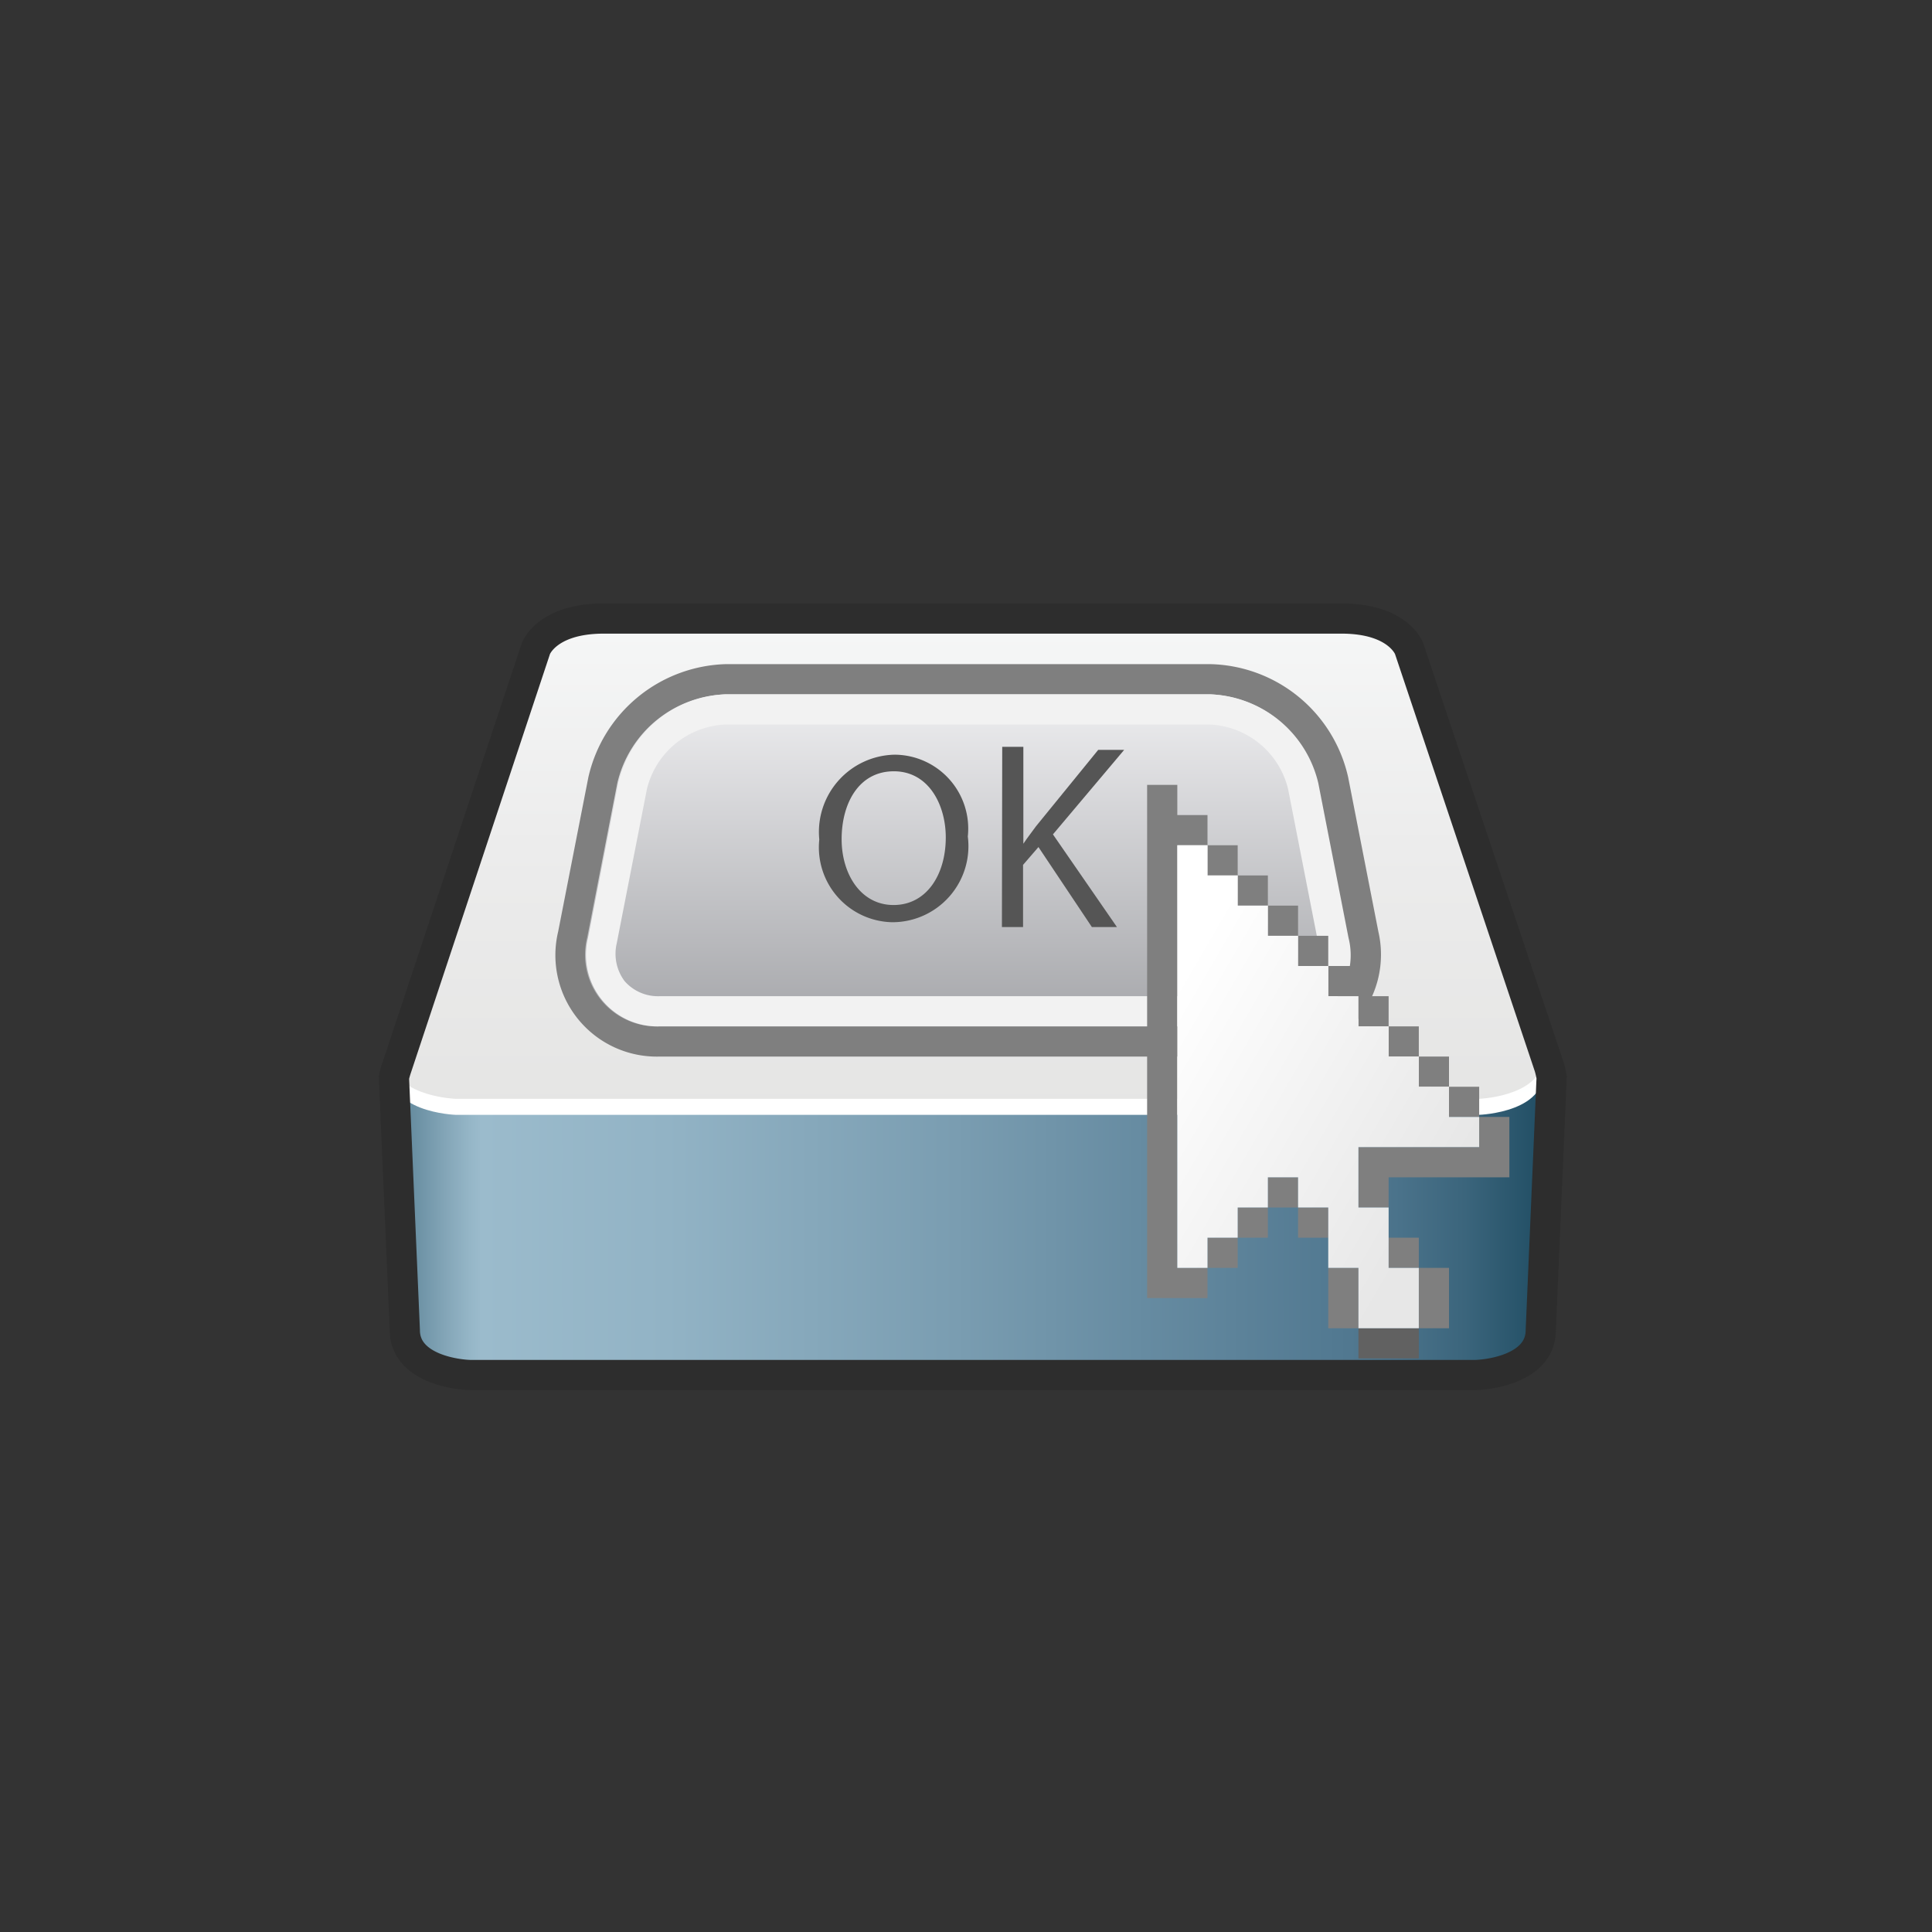 <svg id="CATIA___K11_BKTc_-_Know-How_Apps_User_Interface" data-name="CATIA _ (K11) BKTc - Know-How Apps User Interface" xmlns="http://www.w3.org/2000/svg" xmlns:xlink="http://www.w3.org/1999/xlink" viewBox="0 0 64 64"><rect x="0" y="0" width="64" height="64" fill="#333333" stroke="none"/><defs><style>.cls-1{fill:url(#linear-gradient);}.cls-2{fill:url(#linear-gradient-2);}.cls-3{fill:url(#linear-gradient-3);}.cls-4{fill:none;stroke:#2d2d2d;stroke-miterlimit:10;}.cls-5{fill:url(#linear-gradient-4);}.cls-6{fill:#7f7f7f;}.cls-7{fill:#f2f2f2;}.cls-8{fill:#555;}.cls-9{fill:#616161;}.cls-10{fill:url(#linear-gradient-5);}</style><linearGradient id="linear-gradient" x1="12.87" y1="40.32" x2="51.21" y2="40.32" gradientUnits="userSpaceOnUse"><stop offset="0" stop-color="#4f778b"/><stop offset="0.02" stop-color="#688ea1"/><stop offset="0.05" stop-color="#84a6b8"/><stop offset="0.07" stop-color="#95b6c7"/><stop offset="0.08" stop-color="#9bbbcc"/><stop offset="0.24" stop-color="#92b3c5"/><stop offset="0.49" stop-color="#7a9db1"/><stop offset="0.81" stop-color="#537a92"/><stop offset="0.83" stop-color="#517890"/><stop offset="0.87" stop-color="#4b738b"/><stop offset="0.93" stop-color="#3b657c"/><stop offset="1" stop-color="#204d63"/><stop offset="1" stop-color="#204d63"/></linearGradient><linearGradient id="linear-gradient-2" x1="32.04" y1="36.86" x2="32.04" y2="20.21" gradientUnits="userSpaceOnUse"><stop offset="0" stop-color="#e5e5e4"/><stop offset="0.53" stop-color="#ececec"/><stop offset="1" stop-color="#f6f7f7"/></linearGradient><linearGradient id="linear-gradient-3" x1="32.04" y1="37.13" x2="32.04" y2="20.06" gradientUnits="userSpaceOnUse"><stop offset="0" stop-color="#fff"/><stop offset="0.89" stop-color="#f7f8f8"/><stop offset="1" stop-color="#f6f7f7"/></linearGradient><linearGradient id="linear-gradient-4" x1="32.06" y1="34.98" x2="32.06" y2="22.96" gradientUnits="userSpaceOnUse"><stop offset="0" stop-color="#9fa0a4"/><stop offset="1" stop-color="#eeeef0"/></linearGradient><linearGradient id="linear-gradient-5" x1="38.06" y1="34.16" x2="47.64" y2="39.74" gradientUnits="userSpaceOnUse"><stop offset="0" stop-color="#fff"/><stop offset="1" stop-color="#e7e7e7"/></linearGradient></defs><title>CATIA _ (K11) BKTc - Know-How Apps User Interface</title><path class="cls-1" d="M12.87,35.4l.36,8.37c0,1.28,1.74,1.48,2.21,1.48h33.2c.48,0,2.21-.2,2.21-1.48l.36-8.37Z"/><path class="cls-2" d="M19.83,20.21c-1.9,0-2.24,1-2.24,1L13,35.05c-.47,1.73,2.08,1.81,2.08,1.81H49s2.54-.08,2.07-1.81L46.5,21.2s-.35-1-2.25-1Z"/><path class="cls-3" d="M49,36.4H15.09s-1.85-.07-2.1-1.15c-.32,1.6,2.1,1.68,2.1,1.68H49s2.42-.08,2.1-1.68C50.84,36.33,49,36.4,49,36.4Z"/><path class="cls-4" d="M51.4,35.69a2.85,2.85,0,0,0-.08-.35L46.68,21.49s-.35-1-2.24-1H20c-1.9,0-2.25,1-2.25,1L13.15,35.34a3.21,3.21,0,0,0-.1.35h0l.36,8.37c0,1.28,1.74,1.49,2.22,1.49H48.82c.48,0,2.22-.21,2.22-1.49l.36-8.37Z"/><path class="cls-5" d="M21.86,34.5a2.92,2.92,0,0,1-2.33-1A3,3,0,0,1,19,31l1-5.12a4.32,4.32,0,0,1,4.07-3.34h16a4.34,4.34,0,0,1,4.08,3.34l1,5.12a2.87,2.87,0,0,1-2.91,3.54Z"/><path class="cls-6" d="M40.06,23a3.82,3.82,0,0,1,3.59,2.94l1,5.12A2.36,2.36,0,0,1,42.26,34H21.86a2.37,2.37,0,0,1-2.41-2.94l1-5.12A3.81,3.81,0,0,1,24.06,23h16m0-1h-16a4.81,4.81,0,0,0-4.57,3.75l-1,5.11A3.36,3.36,0,0,0,21.86,35h20.4a3.38,3.38,0,0,0,3.4-4.14l-1-5.11A4.79,4.79,0,0,0,40.06,22Z"/><path class="cls-7" d="M40.06,24a2.8,2.8,0,0,1,2.61,2.14l1,5.11a1.47,1.47,0,0,1-.25,1.25,1.49,1.49,0,0,1-1.18.5H21.86a1.47,1.47,0,0,1-1.17-.5,1.51,1.51,0,0,1-.26-1.25l1-5.11A2.8,2.8,0,0,1,24.06,24h16m0-1h-16a3.81,3.81,0,0,0-3.58,2.94l-1,5.12A2.37,2.37,0,0,0,21.86,34h20.4a2.36,2.36,0,0,0,2.41-2.94l-1-5.12A3.82,3.82,0,0,0,40.06,23Z"/><path class="cls-8" d="M32.06,27.71a2.52,2.52,0,0,1-2.5,2.84,2.48,2.48,0,0,1-2.42-2.74A2.56,2.56,0,0,1,29.64,25,2.45,2.45,0,0,1,32.06,27.71Zm-4.18.09c0,1.15.63,2.18,1.72,2.18s1.73-1,1.73-2.24c0-1.07-.56-2.19-1.72-2.19S27.88,26.61,27.88,27.8Z"/><path class="cls-8" d="M33.2,24.74l.7,0v3.21h0c.14-.21.29-.4.42-.58l2.06-2.53h.86l-2.36,2.8L37,30.71h-.83l-1.77-2.65-.51.59v2.06h-.7Z"/><polygon class="cls-6" points="39 28 40 28 40 27 39 27 39 26 38 26 38 43 39 43 40 43 40 42 39 42 39 28"/><rect class="cls-6" x="40" y="28" width="1" height="1"/><rect class="cls-6" x="41" y="29" width="1" height="1"/><rect class="cls-6" x="42" y="30" width="1" height="1"/><rect class="cls-6" x="43" y="31" width="1" height="1"/><rect class="cls-6" x="44" y="32" width="1" height="1"/><rect class="cls-6" x="45" y="33" width="1" height="1"/><rect class="cls-6" x="46" y="34" width="1" height="1"/><rect class="cls-6" x="47" y="35" width="1" height="1"/><rect class="cls-6" x="42" y="39" width="1" height="1"/><rect class="cls-6" x="41" y="40" width="1" height="1"/><rect class="cls-6" x="40" y="41" width="1" height="1"/><rect class="cls-6" x="48" y="36" width="1" height="1"/><polygon class="cls-6" points="49 37 49 38 45 38 45 39 45 40 46 40 46 39 50 39 50 38 50 37 49 37"/><rect class="cls-6" x="46" y="41" width="1" height="1"/><rect class="cls-6" x="43" y="40" width="1" height="1"/><rect class="cls-6" x="44" y="42" width="1" height="2"/><rect class="cls-9" x="45" y="44" width="2" height="1"/><rect class="cls-6" x="47" y="42" width="1" height="2"/><polygon class="cls-10" points="45 39 45 38 49 38 49 37 48 37 48 36 47 36 47 35 46 35 46 34 45 34 45 33 44 33 44 32 43 32 43 31 42 31 42 30 41 30 41 29 40 29 40 28 39 28 39 42 40 42 40 41 41 41 41 40 42 40 42 39 43 39 43 40 44 40 44 42 45 42 45 44 47 44 47 42 46 42 46 40 45 40 45 39"/></svg>